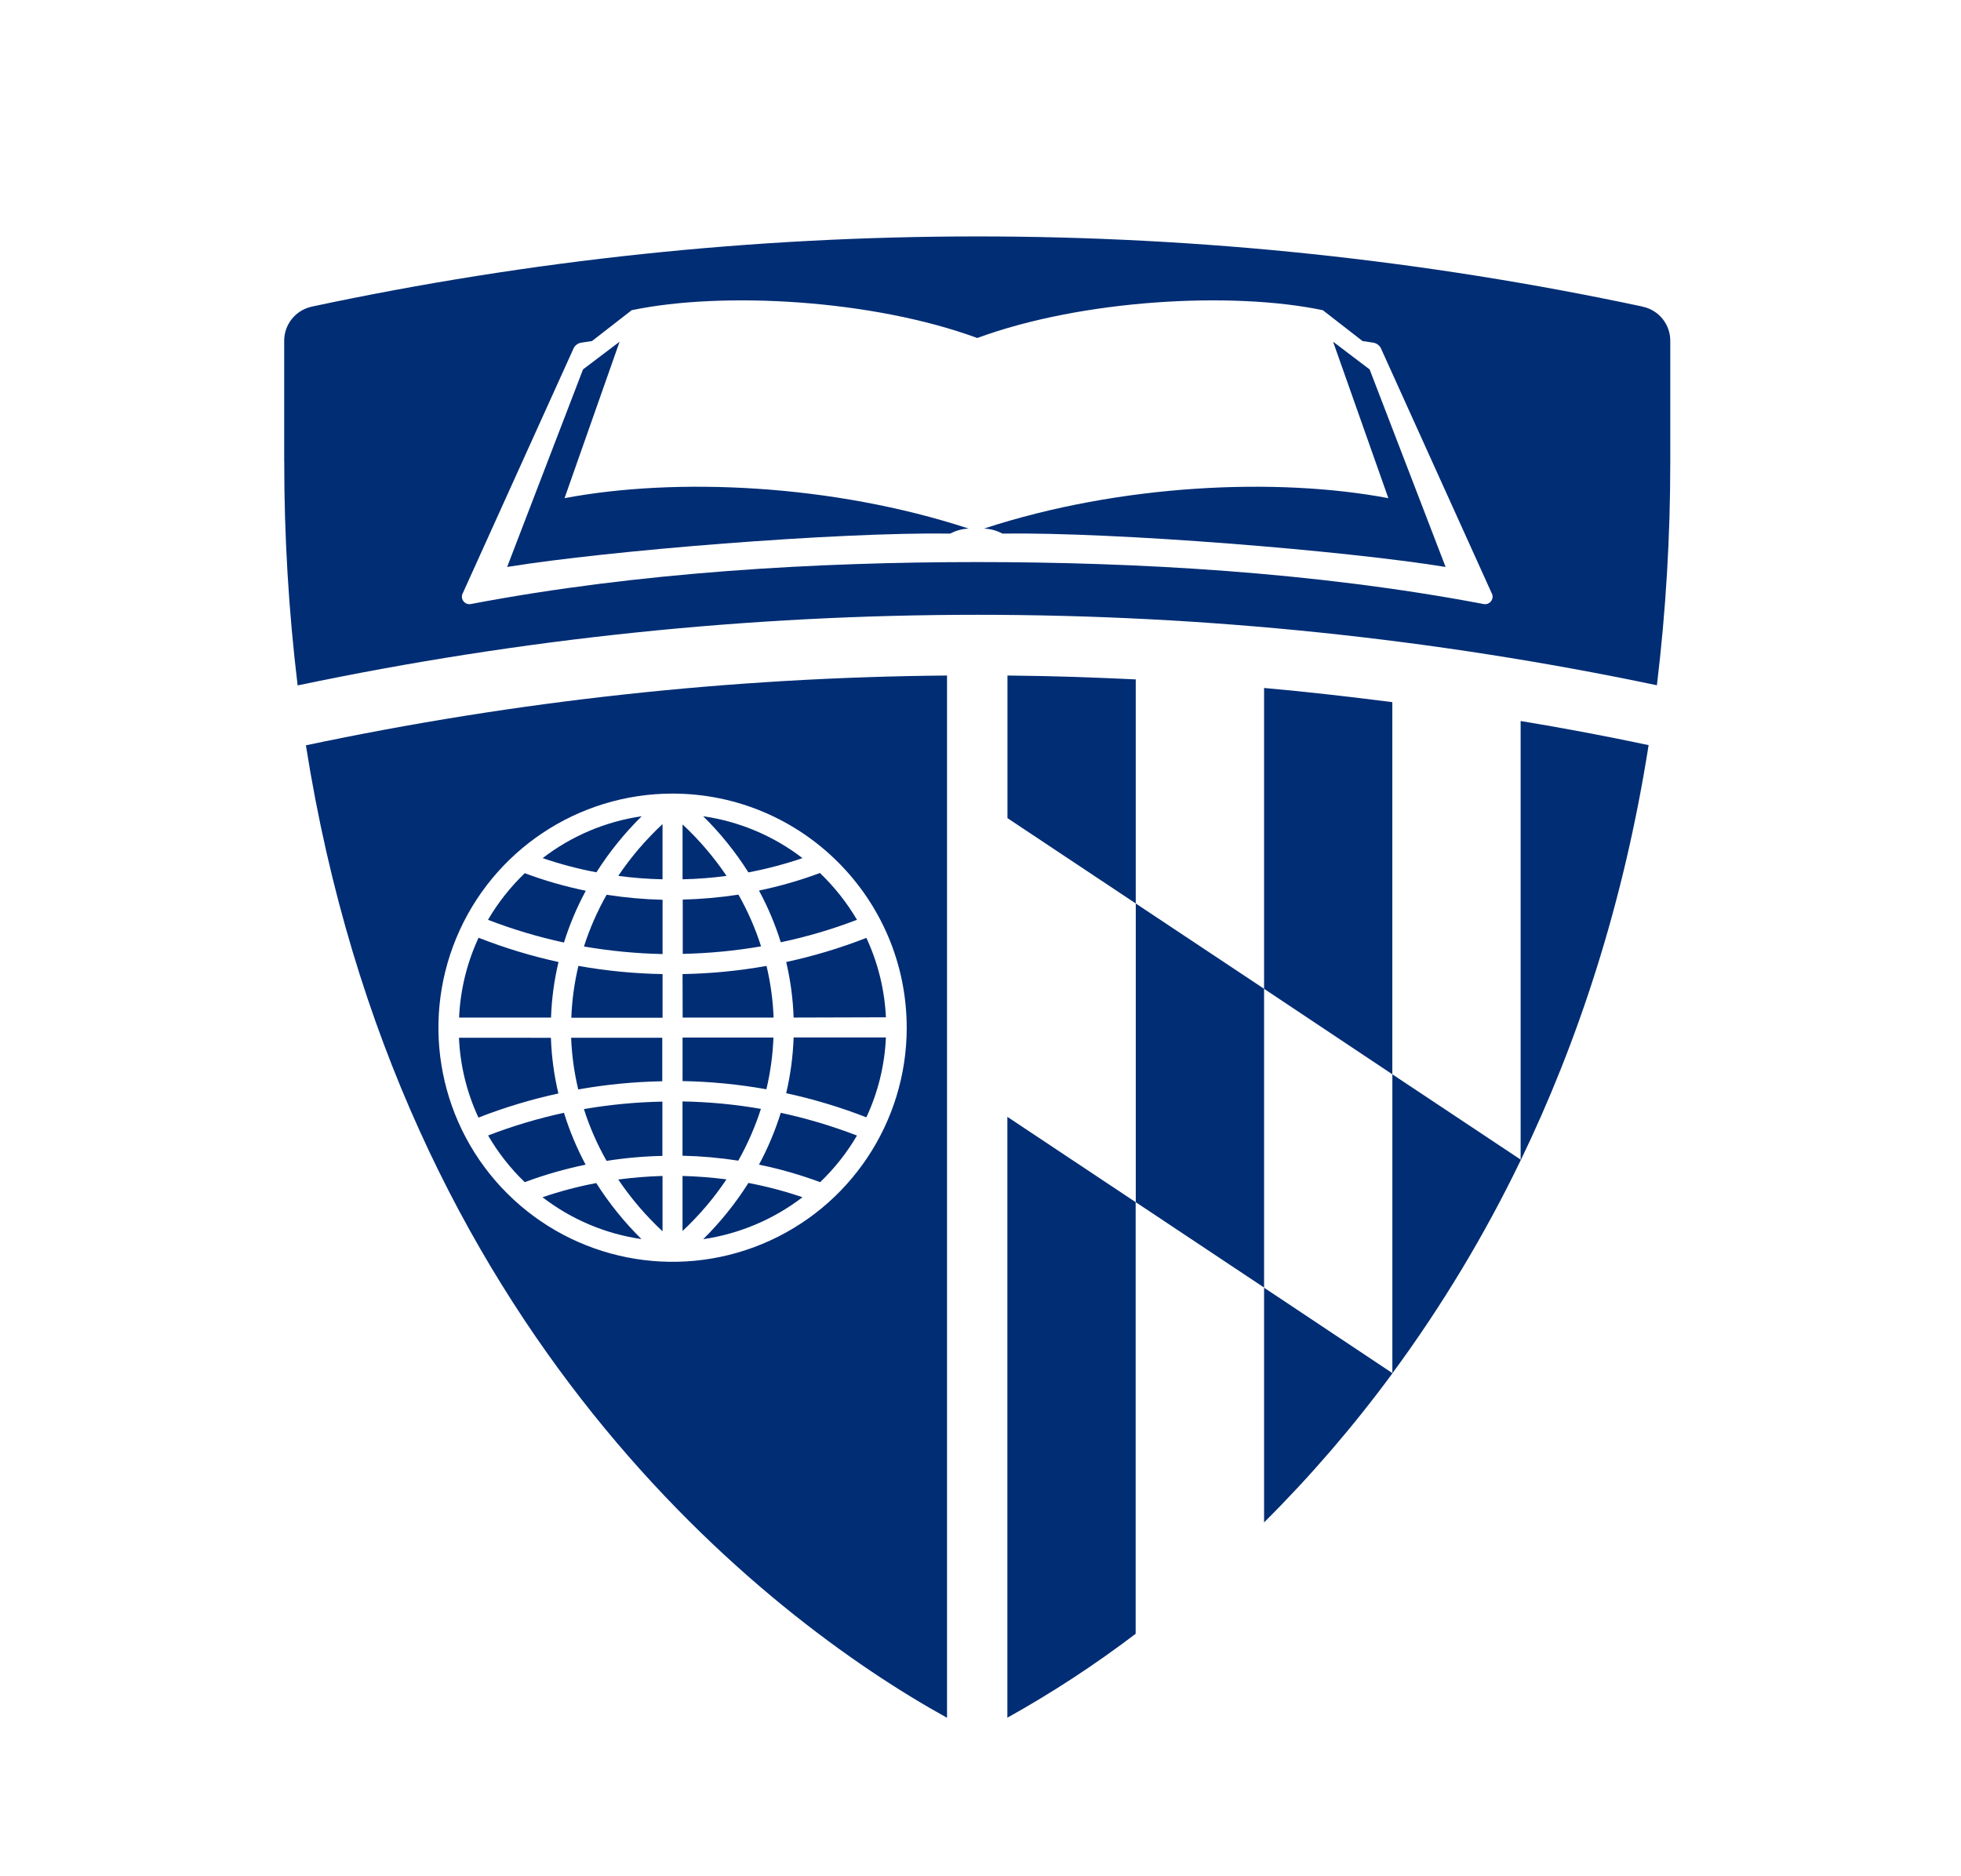 <svg xml:space="preserve" viewBox="216 216 650.16 622.08" version="1.1" xmlns:xlink="http://www.w3.org/1999/xlink" xmlns="http://www.w3.org/2000/svg" style="max-height: 500px" width="650.16" height="622.08">
<desc>Created with Fabric.js 5.2.4</desc>
<defs>
</defs>
<g id="c80ffe30-3bd2-4917-b33d-d05e3b5e0933" transform="matrix(1 0 0 1 540 540)">
<rect height="1080" width="1080" ry="0" rx="0" y="-540" x="-540" style="stroke: none; stroke-width: 1; stroke-dasharray: none; stroke-linecap: butt; stroke-dashoffset: 0; stroke-linejoin: miter; stroke-miterlimit: 4; fill: rgb(255,255,255); fill-rule: nonzero; opacity: 1; visibility: hidden;"/>
</g>
<g id="edbc02cc-4b1a-47a8-b1bb-5214c79ca959" transform="matrix(1 0 0 1 540 540)">
</g>
<g transform="matrix(1 0 0 1 540 540)">
<g style="">
		<g transform="matrix(1 0 0 1 -116.3 72.8)">
<path stroke-linecap="round" d="M 490 400 C 418.553 400.615 347.346 408.366 277.44 423.14 C 308.12 617.58 429.61 712.26 490 745.6 Z M 399 439.15 C 367.601 439.154 339.296 458.073 327.284 487.084 C 315.273 516.095 321.921 549.485 344.128 571.683 C 366.335 593.882 399.727 600.517 428.734 588.494 C 457.74 576.472 476.648 548.159 476.64 516.76 C 476.59 473.906 441.854 439.183 399 439.15 M 402.35 513.42 L 432.5 513.42 C 432.283 507.65 431.499 501.916 430.16 496.3 C 420.966 497.937 411.657 498.84 402.32 499 Z M 428.35 489.83 C 426.453 483.862 423.94 478.107 420.85 472.66 C 414.734 473.598 408.565 474.146 402.38 474.3 L 402.38 492.3 C 411.097 492.119 419.788 491.284 428.38 489.8 M 416.9 466.44 C 412.705 460.217 407.813 454.493 402.32 449.38 L 402.32 467.57 C 407.198 467.474 412.066 467.096 416.9 466.44 M 424.16 465.28 C 430.236 464.123 436.224 462.542 442.08 460.55 C 432.48 453.167 421.138 448.383 409.15 446.66 C 414.847 452.272 419.88 458.519 424.15 465.28 M 381 466.44 C 385.868 467.091 390.769 467.468 395.68 467.57 L 395.68 449.27 C 390.146 454.413 385.22 460.174 381 466.44 M 388.75 446.67 C 376.804 448.405 365.505 453.185 355.94 460.55 C 361.758 462.546 367.714 464.117 373.76 465.25 C 378.043 458.511 383.075 452.278 388.76 446.67 M 377.16 472.67 C 374.065 478.122 371.542 483.879 369.63 489.85 C 378.241 491.339 386.953 492.178 395.69 492.36 L 395.69 474.36 C 389.484 474.21 383.294 473.656 377.16 472.7 M 367.78 496.33 C 366.432 501.955 365.648 507.7 365.44 513.48 L 395.69 513.48 L 395.69 499 C 386.329 498.844 376.995 497.935 367.78 496.28 M 361.19 495 C 352.157 493.024 343.296 490.332 334.69 486.95 C 330.826 495.266 328.632 504.259 328.23 513.42 L 358.71 513.42 C 358.922 507.213 359.752 501.042 361.19 495 M 328.19 520.11 C 328.582 529.275 330.777 538.274 334.65 546.59 C 343.257 543.225 352.118 540.55 361.15 538.59 C 359.712 532.534 358.881 526.35 358.67 520.13 Z M 367.7 537.26 C 376.91 535.62 386.236 534.71 395.59 534.54 L 395.59 520.11 L 365.38 520.11 C 365.595 525.891 366.386 531.636 367.74 537.26 M 369.6 543.72 C 371.498 549.709 374.022 555.48 377.13 560.94 C 383.253 559.976 389.433 559.425 395.63 559.29 L 395.63 541.29 C 386.913 541.457 378.221 542.286 369.63 543.77 M 381 567.12 C 385.225 573.382 390.15 579.143 395.68 584.29 L 395.68 565.94 C 390.77 566.084 385.87 566.478 381 567.12 M 373.76 568.29 C 367.698 569.429 361.726 571.003 355.89 573 C 365.455 580.365 376.754 585.145 388.7 586.88 C 383.013 581.271 377.981 575.034 373.7 568.29 M 416.87 567.07 C 412.06 566.45 407.18 566.07 402.31 565.94 L 402.31 584.19 C 407.806 579.063 412.692 573.318 416.87 567.07 M 409.14 586.91 C 421.124 585.15 432.462 580.363 442.08 573 C 436.226 571 430.237 569.416 424.16 568.26 C 419.885 575.027 414.853 581.284 409.16 586.91 M 420.77 560.91 C 423.852 555.441 426.375 549.675 428.3 543.7 C 419.71 542.206 411.017 541.381 402.3 541.23 L 402.3 559.23 C 408.476 559.368 414.636 559.913 420.74 560.86 M 430.11 537.2 C 431.447 531.573 432.231 525.829 432.45 520.05 L 402.32 520.05 L 402.32 534.48 C 411.647 534.649 420.947 535.558 430.13 537.2 M 436.68 538.5 C 445.737 540.462 454.625 543.137 463.26 546.5 C 467.138 538.185 469.34 529.187 469.74 520.02 L 439.14 520.02 C 438.93 526.236 438.106 532.416 436.68 538.47 M 469.74 513.33 C 469.313 504.215 467.112 495.272 463.26 487 C 454.628 490.371 445.739 493.047 436.68 495 C 438.106 501.044 438.93 507.214 439.14 513.42 Z M 447.94 465.46 C 441.337 467.919 434.558 469.874 427.66 471.31 C 430.621 476.774 433.039 482.515 434.88 488.45 C 443.488 486.642 451.938 484.151 460.15 481 C 456.804 475.32 452.696 470.125 447.94 465.56 M 337.81 481 C 345.998 484.164 354.42 486.685 363 488.54 C 364.857 482.598 367.281 476.848 370.24 471.37 C 363.354 469.954 356.587 468.008 350 465.55 C 345.246 470.115 341.144 475.314 337.81 481 M 350 568 C 356.567 565.55 363.314 563.61 370.18 562.2 C 367.242 556.71 364.837 550.95 363 545 C 354.435 546.855 346.027 549.369 337.85 552.52 C 341.158 558.222 345.248 563.432 350 568 M 460.11 552.53 C 451.907 549.372 443.472 546.854 434.88 545 C 433.028 550.948 430.61 556.704 427.66 562.19 C 434.559 563.604 441.339 565.546 447.94 568 C 452.708 563.435 456.817 558.228 460.15 552.53" transform="translate(-383.72, -572.8)" style="stroke: none; stroke-width: 1; stroke-dasharray: none; stroke-linecap: butt; stroke-dashoffset: 0; stroke-linejoin: miter; stroke-miterlimit: 4; fill: rgb(0,45,116); fill-rule: evenodd; opacity: 1;"/>
</g>
		<g transform="matrix(1 0 0 1 0 -171.16)">
<path stroke-linecap="round" d="M 270.24 328.85 L 270.24 288.97 C 270.255 283.675 273.863 279.066 279 277.78 L 279.28 277.7 C 424.709 246.654 575.052 246.633 720.49 277.64 L 720.66 277.7 C 725.992 278.835 729.801 283.549 729.79 289 L 729.79 328.88 C 729.814 353.73 728.335 378.559 725.36 403.23 C 576.755 372.058 423.298 372.075 274.7 403.28 C 271.717 378.593 270.234 353.747 270.26 328.88 M 500 288.07 C 465.31 275.31 415.63 272.54 385.45 278.86 L 372.29 289.09 L 368.77 289.62 C 367.704 289.78 366.772 290.427 366.25 291.37 L 329.54 372.52 C 328.995 373.391 329.038 374.508 329.65 375.334 C 330.262 376.16 331.317 376.528 332.31 376.26 C 388.14 365.65 447.4 362.38 500 362.38 L 500 362.38 C 552.57 362.38 611.85 365.65 667.72 376.26 C 668.714 376.533 669.774 376.168 670.389 375.341 C 671.004 374.513 671.048 373.393 670.5 372.52 L 633.8 291.37 C 633.28 290.429 632.353 289.783 631.29 289.62 L 627.76 289.09 L 614.6 278.86 C 584.42 272.54 534.73 275.31 500.05 288.07 Z" transform="translate(-500.02, -328.84)" style="stroke: none; stroke-width: 1; stroke-dasharray: none; stroke-linecap: butt; stroke-dashoffset: 0; stroke-linejoin: miter; stroke-miterlimit: 4; fill: rgb(0,45,116); fill-rule: nonzero; opacity: 1;"/>
</g>
		<g transform="matrix(1 0 0 1 -79.34 -173.35)">
<path stroke-linecap="round" d="M 497.19 351.28 C 451.95 336.46 400.09 334.22 363.19 341.19 L 381.44 289.31 L 369.32 298.49 L 344.16 364 C 377.73 358.55 453.55 352.41 491.08 352.93 C 492.964 351.921 495.054 351.356 497.19 351.28" transform="translate(-420.68, -326.65)" style="stroke: none; stroke-width: 1; stroke-dasharray: none; stroke-linecap: butt; stroke-dashoffset: 0; stroke-linejoin: miter; stroke-miterlimit: 4; fill: rgb(0,45,116); fill-rule: nonzero; opacity: 1;"/>
</g>
		<g transform="matrix(1 0 0 1 78.75 -173.35)">
<path stroke-linecap="round" d="M 502.24 351.28 C 547.48 336.46 599.41 334.22 636.32 341.19 L 618 289.31 L 630.11 298.49 L 655.3 364 C 621.74 358.55 545.92 352.41 508.35 352.93 C 506.469 351.913 504.377 351.348 502.24 351.28" transform="translate(-578.77, -326.65)" style="stroke: none; stroke-width: 1; stroke-dasharray: none; stroke-linecap: butt; stroke-dashoffset: 0; stroke-linejoin: miter; stroke-miterlimit: 4; fill: rgb(0,45,116); fill-rule: nonzero; opacity: 1;"/>
</g>
		<g transform="matrix(1 0 0 1 31.25 145.96)">
<path stroke-linecap="round" d="M 510 546.34 L 510 745.58 C 524.814 737.319 539.026 728.023 552.53 717.76 L 552.53 574.63 Z" transform="translate(-531.26, -645.96)" style="stroke: none; stroke-width: 1; stroke-dasharray: none; stroke-linecap: butt; stroke-dashoffset: 0; stroke-linejoin: miter; stroke-miterlimit: 4; fill: rgb(0,45,116); fill-rule: nonzero; opacity: 1;"/>
</g>
		<g transform="matrix(1 0 0 1 31.29 -62.21)">
<path stroke-linecap="round" d="M 552.57 401.29 C 538.42 400.61 524.22 400.13 510.04 400 L 510.04 447.29 L 552.57 475.58 Z" transform="translate(-531.31, -437.79)" style="stroke: none; stroke-width: 1; stroke-dasharray: none; stroke-linecap: butt; stroke-dashoffset: 0; stroke-linejoin: miter; stroke-miterlimit: 4; fill: rgb(0,45,116); fill-rule: nonzero; opacity: 1;"/>
</g>
		<g transform="matrix(1 0 0 1 116.36 -31.82)">
<path stroke-linecap="round" d="M 637.64 532.23 L 637.64 408.83 C 623.5 407.03 609.34 405.39 595.12 404.13 L 595.12 503.89 Z" transform="translate(-616.38, -468.18)" style="stroke: none; stroke-width: 1; stroke-dasharray: none; stroke-linecap: butt; stroke-dashoffset: 0; stroke-linejoin: miter; stroke-miterlimit: 4; fill: rgb(0,45,116); fill-rule: nonzero; opacity: 1;"/>
</g>
		<g transform="matrix(1 0 0 1 116.36 141.91)">
<path stroke-linecap="round" d="M 595.12 603 L 595.12 680.82 C 610.537 665.469 624.752 648.958 637.64 631.43 L 637.64 631.31 Z" transform="translate(-616.38, -641.91)" style="stroke: none; stroke-width: 1; stroke-dasharray: none; stroke-linecap: butt; stroke-dashoffset: 0; stroke-linejoin: miter; stroke-miterlimit: 4; fill: rgb(0,45,116); fill-rule: nonzero; opacity: 1;"/>
</g>
		<g transform="matrix(1 0 0 1 137.66 131.33)">
<path stroke-linecap="round" d="M 637.64 631.39 C 637.64 631.39 637.69 631.39 637.71 631.33 L 637.64 631.28 Z" transform="translate(-637.67, -631.34)" style="stroke: none; stroke-width: 1; stroke-dasharray: none; stroke-linecap: butt; stroke-dashoffset: 0; stroke-linejoin: miter; stroke-miterlimit: 4; fill: rgb(0,45,116); fill-rule: nonzero; opacity: 1;"/>
</g>
		<g transform="matrix(1 0 0 1 201.37 -12.16)">
<path stroke-linecap="round" d="M 680.27 560.6 C 699.05 521.6 714.27 476.11 722.6 423.09 Q 701.48 418.61 680.17 415.09 L 680.17 560.52 Z" transform="translate(-701.38, -487.85)" style="stroke: none; stroke-width: 1; stroke-dasharray: none; stroke-linecap: butt; stroke-dashoffset: 0; stroke-linejoin: miter; stroke-miterlimit: 4; fill: rgb(0,45,116); fill-rule: nonzero; opacity: 1;"/>
</g>
		<g transform="matrix(1 0 0 1 73.83 39.28)">
<polygon points="-21.27,-63.68 -21.27,35.36 21.27,63.67 21.27,-35.4 -21.27,-63.68" style="stroke: none; stroke-width: 1; stroke-dasharray: none; stroke-linecap: butt; stroke-dashoffset: 0; stroke-linejoin: miter; stroke-miterlimit: 4; fill: rgb(0,45,116); fill-rule: nonzero; opacity: 1;"/>
</g>
		<g transform="matrix(1 0 0 1 158.89 81.76)">
<path stroke-linecap="round" d="M 680.17 560.52 L 637.64 532.24 L 637.64 631.24 L 637.71 631.29 C 654.01 609.145 668.224 585.537 680.17 560.77 Z" transform="translate(-658.9, -581.76)" style="stroke: none; stroke-width: 1; stroke-dasharray: none; stroke-linecap: butt; stroke-dashoffset: 0; stroke-linejoin: miter; stroke-miterlimit: 4; fill: rgb(0,45,116); fill-rule: nonzero; opacity: 1;"/>
</g>
		<g transform="matrix(1 0 0 1 180.2 60.68)">
<path stroke-linecap="round" d="M 680.17 560.83 C 680.191 560.745 680.225 560.665 680.27 560.59 L 680.17 560.53 Z" transform="translate(-680.22, -560.68)" style="stroke: none; stroke-width: 1; stroke-dasharray: none; stroke-linecap: butt; stroke-dashoffset: 0; stroke-linejoin: miter; stroke-miterlimit: 4; fill: rgb(0,45,116); fill-rule: nonzero; opacity: 1;"/>
</g>
</g>
</g>
</svg>